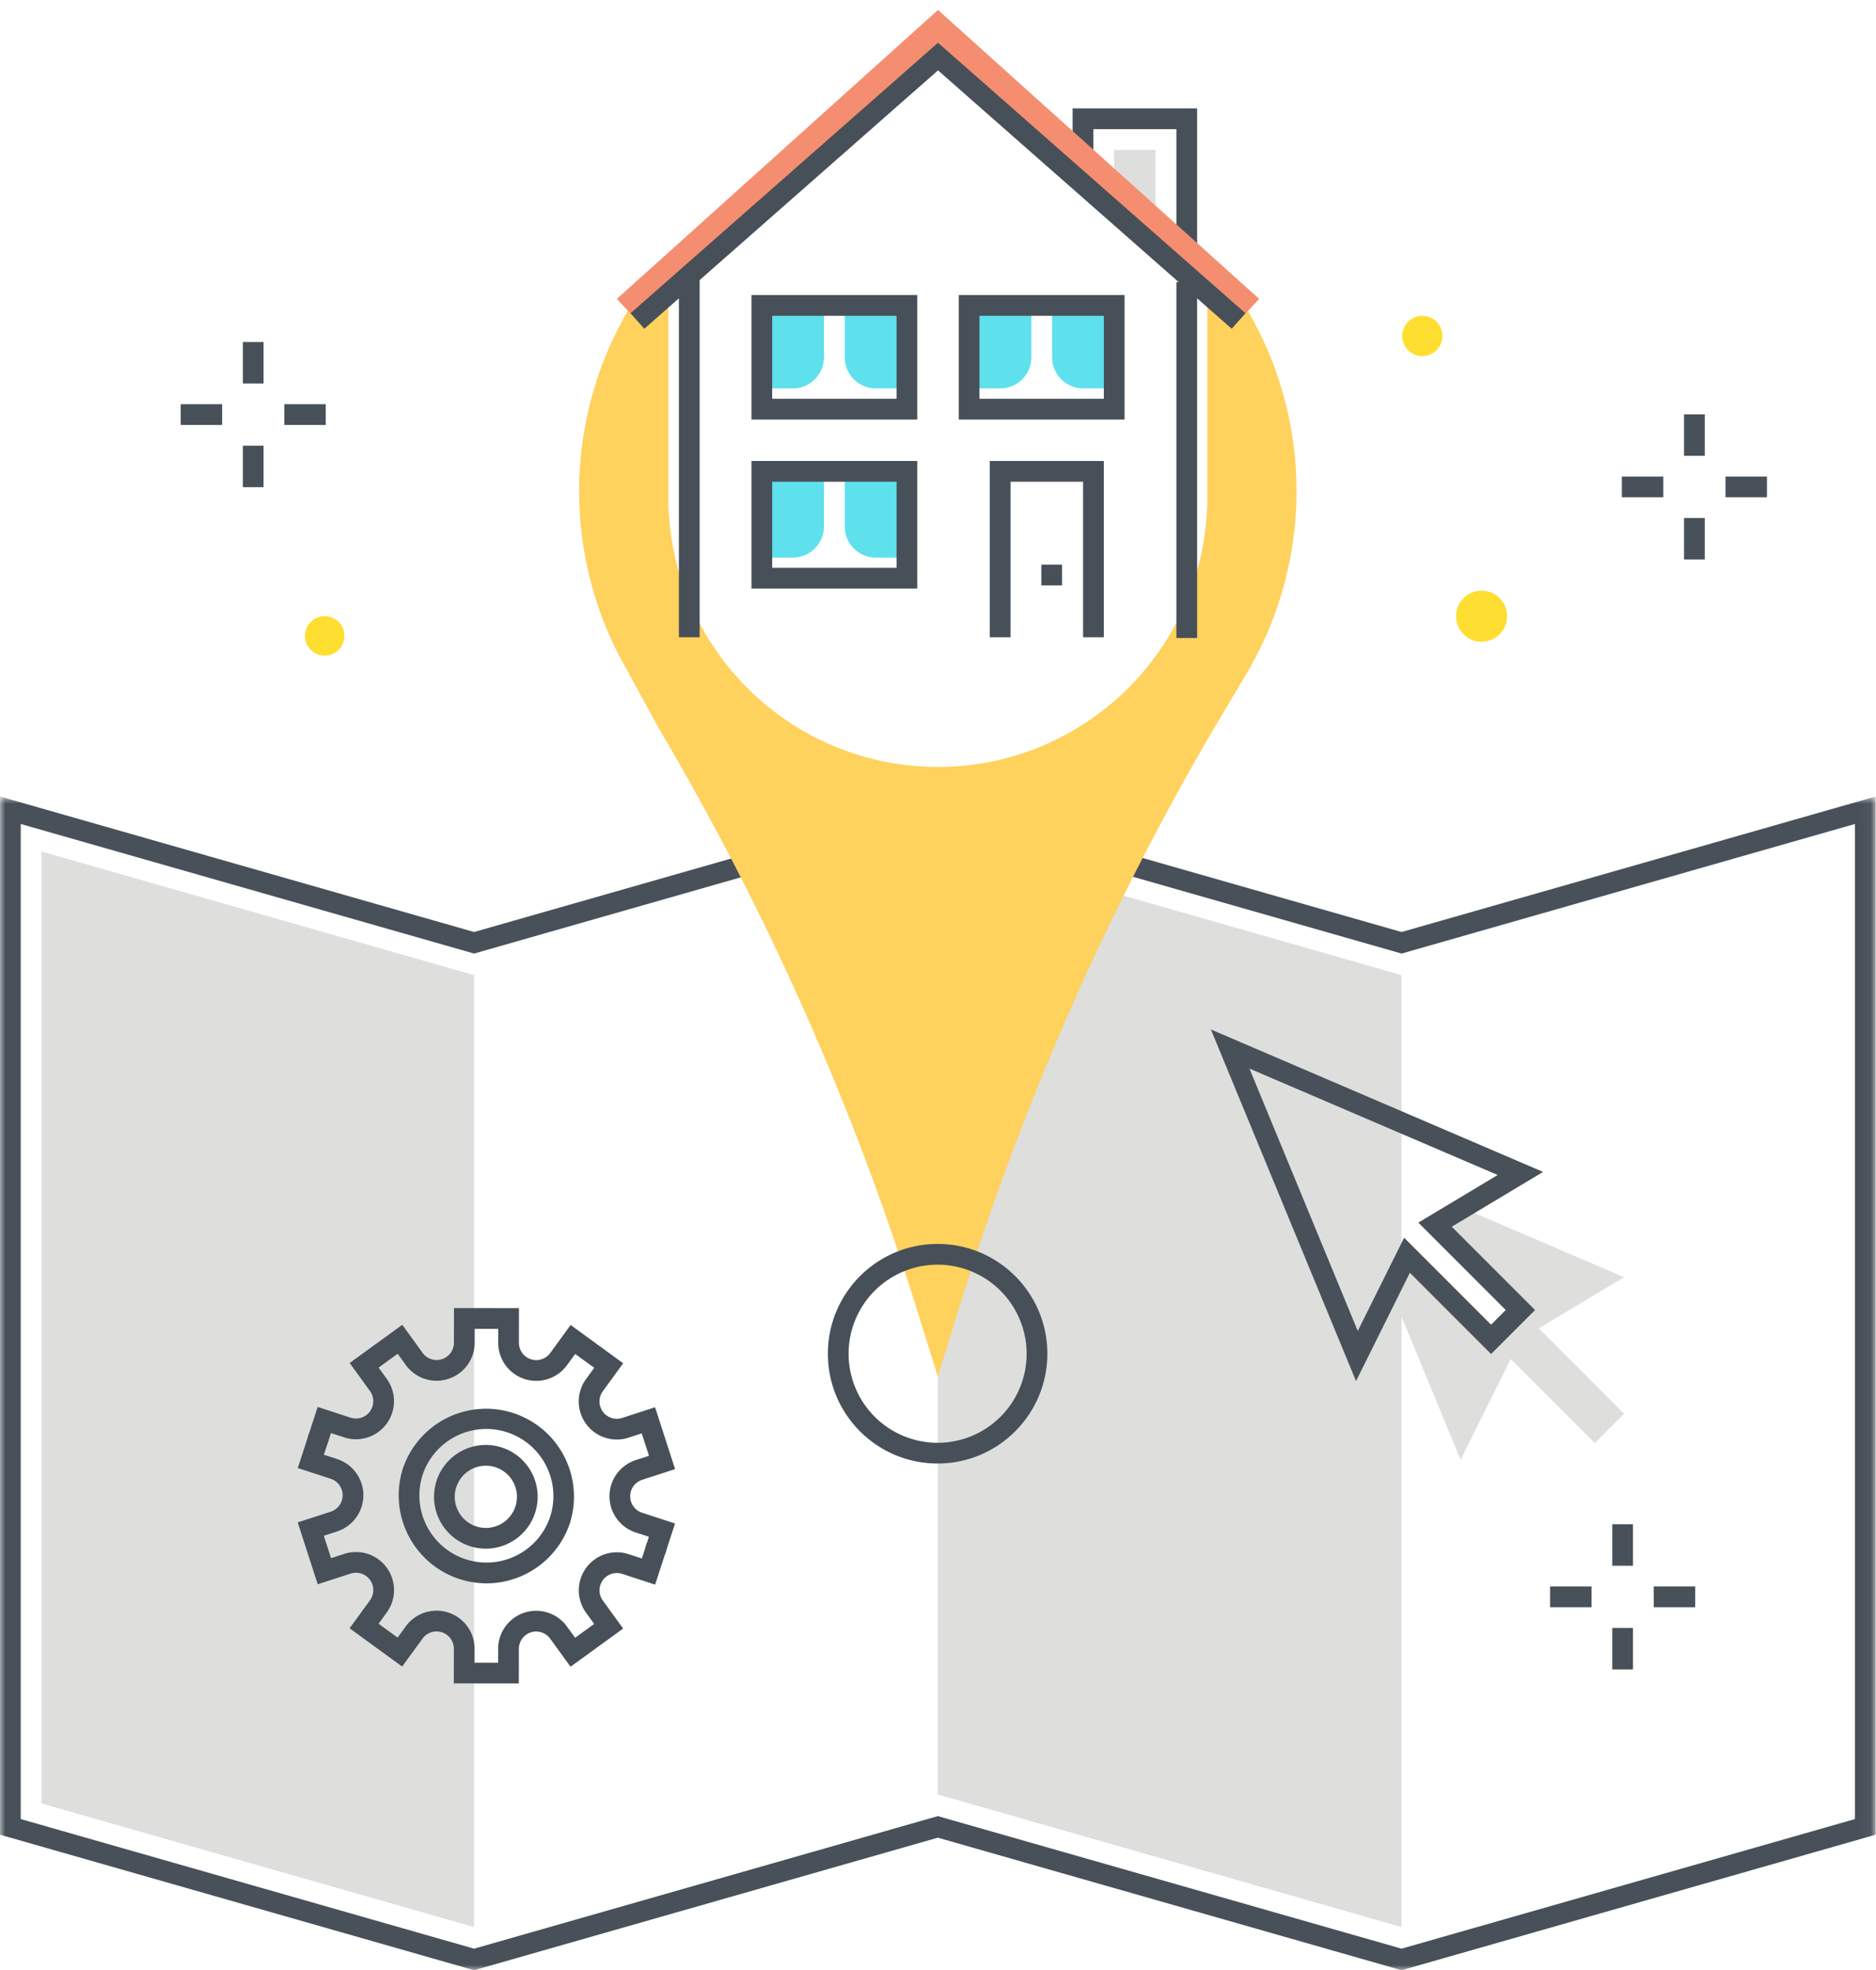 <?xml version="1.0" encoding="utf-8"?><svg xmlns="http://www.w3.org/2000/svg" xmlns:xlink="http://www.w3.org/1999/xlink" width="181" height="190" viewBox="0 0 181 190"><defs><path id="sca" d="M0 .809h180.96V114H0z"/></defs><g fill="none" fill-rule="evenodd"><path fill="#DEDEDD" d="M135.226 94.038L90.483 81.255v91.802l44.743 12.783"/><g transform="translate(0 76)"><mask id="scb" fill="#fff"><use xlink:href="#sca"/></mask><path fill="#DEDEDD" mask="url(#scb)" d="M45.742 18.038L4 6.113v91.801l41.742 11.926V18.038"/><path fill="#48515A" d="M90.483 99.137l44.743 12.783 43.741-12.497V3.461l-43.741 12.497L90.483 3.175 45.741 15.958 2 3.461v95.962l43.741 12.497 44.742-12.783zM135.226 114l-44.743-12.783L45.741 114 0 100.931V.809l45.741 13.069L90.483 1.095l44.743 12.783L180.967.809v100.122L135.226 114z" mask="url(#scb)"/></g><path fill="#FFD15D" d="M116.483 24.549V48.96h-.025c-.549 14.346-12.623 25.53-26.969 24.981-13.575-.52-24.461-11.406-24.98-24.981h-.026V24.548a34.54 34.54 0 0 0-3.969 40.1l3.012 5.529.038.065a265.266 265.266 0 0 1 24.807 55.742l2.107 6.76 2.108-6.76a264.818 264.818 0 0 1 24.532-55.734l3.33-5.594a34.536 34.536 0 0 0-3.965-40.107"/><path fill="#DEDEDD" d="M111.487 24.455l-4-3.002v-6.998h4v10"/><path fill="#475059" d="M115.5 24.803h-2V12.455h-8.012v4.998h-2v-6.998H115.5v14.348"/><path fill="#F58E70" d="M119.499 30.954L90.501 4.946 61.502 30.954l-1.988-2.13L90.501.96l30.986 27.864-1.988 2.13"/><path fill="#5FE0ED" d="M73.496 53.774h3a3 3 0 0 0 3-3V45.47h-6v8.304m14.005 0h-3a3 3 0 0 1-3-3V45.47h6v8.304m6.007-16.319h3a3 3 0 0 0 3-3v-5h-6v8m14.005 0h-3a3 3 0 0 1-3-3v-5h6v8m-34.017 0h3a3 3 0 0 0 3-3v-5h-6v8m14.005 0h-3a3 3 0 0 1-3-3v-5h6v8"/><path fill="#475059" d="M65.502 61.453h2V26.954h-2zM106.498 61.453h-2V46.455h-6.999v14.998h-2V44.455h10.999v16.998M113.5 61.525h2V27.201h-2z"/><path fill="#475059" d="M62.162 31.706l-1.321-1.502 29.66-26.081 29.659 26.08-1.321 1.502L90.501 6.787 62.162 31.706"/><path fill="#475059" d="M74.503 38.455h11.998v-8H74.503v8zm-2 2h15.998v-12H72.503v12zm21.998-2h11.998v-8H94.501v8zm-2 2h15.998v-12H92.501v12zM74.503 54.759h11.998v-8.304H74.503v8.304zm-2 2h15.998V44.455H72.503v12.304zM100.469 56.454h2v-2h-2zM90.463 121.96a8.587 8.587 0 0 0-8.587 8.588 8.587 8.587 0 0 0 17.175 0 8.597 8.597 0 0 0-8.588-8.588zm0 19.175c-5.847 0-10.587-4.741-10.587-10.588 0-5.847 4.741-10.587 10.588-10.587 5.847 0 10.587 4.741 10.587 10.588-.007 5.845-4.743 10.581-10.588 10.587z"/><path fill="#48515A" d="M155.553 150.993h2v-4h-2zM155.553 160.993h2v-4h-2zM159.553 154.993h4v-2h-4zM149.553 154.993h4v-2h-4zM23.43 36.981h2v-4h-2zM23.43 46.98h2v-4h-2zM27.43 40.98h4v-2h-4zM17.43 40.98h4v-2h-4zM162.479 43.956h2v-4h-2zM162.479 53.956h2v-4h-2zM166.479 47.956h4v-2h-4zM156.479 47.956h4v-2h-4z"/><path fill="#DEDEDD" d="M156.694 123.168l-15.565-6.671-2.673 1.604 8.232 8.233-2.828 2.828-8.111-8.111-1.624 3.267 6.797 16.459 4.833-9.72 8.111 8.111 2.828-2.829-8.232-8.232 8.232-4.939"/><path fill="#48515A" d="M120.549 103.048L131 128.356l4.473-8.996 8.387 8.388 1.414-1.415-8.431-8.43 7.654-4.592-23.948-10.263zm10.283 30.14l-14.004-33.912 32.052 13.738-8.811 5.286 8.034 8.033-4.243 4.243-7.835-7.835-5.193 10.447z"/><path fill="#475059" d="M64.181 149.83l-1.903-.619.33-1.012-1.275-.415a3.67 3.67 0 0 1 .008-6.98l1.275-.414-.7-2.161-1.275.413a3.67 3.67 0 0 1-4.099-5.652l.79-1.085-1.838-1.337-.789 1.085a3.67 3.67 0 0 1-6.637-2.164l.001-1.341-2.271-.002-.002 1.341a3.67 3.67 0 0 1-6.641 2.151l-.788-1.086-1.839 1.334.787 1.085a3.67 3.67 0 0 1-4.108 5.644l-1.275-.416-.329 1.011-1.903-.621.95-2.911 3.176 1.035a1.67 1.67 0 0 0 1.87-2.568l-1.961-2.705 5.077-3.681 1.962 2.705a1.67 1.67 0 0 0 3.022-.979l.004-3.341 6.271.005-.003 3.342a1.67 1.67 0 0 0 3.02.985l1.967-2.701 5.07 3.691-1.966 2.702a1.67 1.67 0 0 0 1.865 2.571l3.179-1.03 1.931 5.968-3.177 1.029a1.67 1.67 0 0 0-.005 3.176l3.178 1.036-.949 2.912"/><path fill="#475059" d="M54.977 146.906l-1.903-.619a6.474 6.474 0 0 0-4.149-8.164 6.475 6.475 0 0 0-8.164 4.149l-1.903-.62a8.477 8.477 0 0 1 16.119 5.254"/><path fill="#475059" d="M46.949 152.691a8.489 8.489 0 0 1-8.068-11.108l1.902.619a6.476 6.476 0 0 0 12.314 4.017l1.902.619a8.488 8.488 0 0 1-8.05 5.853"/><path fill="#475059" d="M50.058 162.347l-6.273-.007.003-3.341a1.67 1.67 0 0 0-3.019-.985l-1.967 2.702-5.072-3.693 1.968-2.702a1.67 1.67 0 0 0-1.865-2.571l-3.179 1.028-1.931-5.966 3.179-1.029a1.67 1.67 0 0 0 .002-3.178l-3.175-1.035 1.067-3.27 1.9.621-.446 1.368 1.275.415a3.67 3.67 0 0 1-.007 6.981l-1.276.414.699 2.162 1.277-.413a3.67 3.67 0 0 1 4.097 5.651l-.79 1.084 1.837 1.338.789-1.085a3.67 3.67 0 0 1 6.637 2.165l-.001 1.341 2.273.003.001-1.342a3.67 3.67 0 0 1 6.641-2.15l.787 1.086 1.84-1.334-.787-1.086a3.67 3.67 0 0 1 4.108-5.643l1.276.416.494-1.517 1.902.621-1.115 3.418-3.176-1.036a1.67 1.67 0 0 0-1.87 2.568l1.961 2.705-5.078 3.681-1.961-2.705a1.67 1.67 0 0 0-3.022.978l-.003 3.342"/><path fill="#475059" d="M46.875 141.345a3 3 0 1 0 0 6 3 3 0 0 0 0-6zm0 8a5 5 0 1 1 5-5 5.006 5.006 0 0 1-5 5z"/><path fill="#FEDE31" d="M137.165 30.46a1.94 1.94 0 1 1 0 3.878 1.94 1.94 0 0 1 0-3.878m5.782 26.5a2.463 2.463 0 1 1 0 4.927 2.463 2.463 0 0 1 0-4.927M31.331 59.423a1.902 1.902 0 1 1 0 3.804 1.902 1.902 0 0 1 0-3.804"/></g></svg>